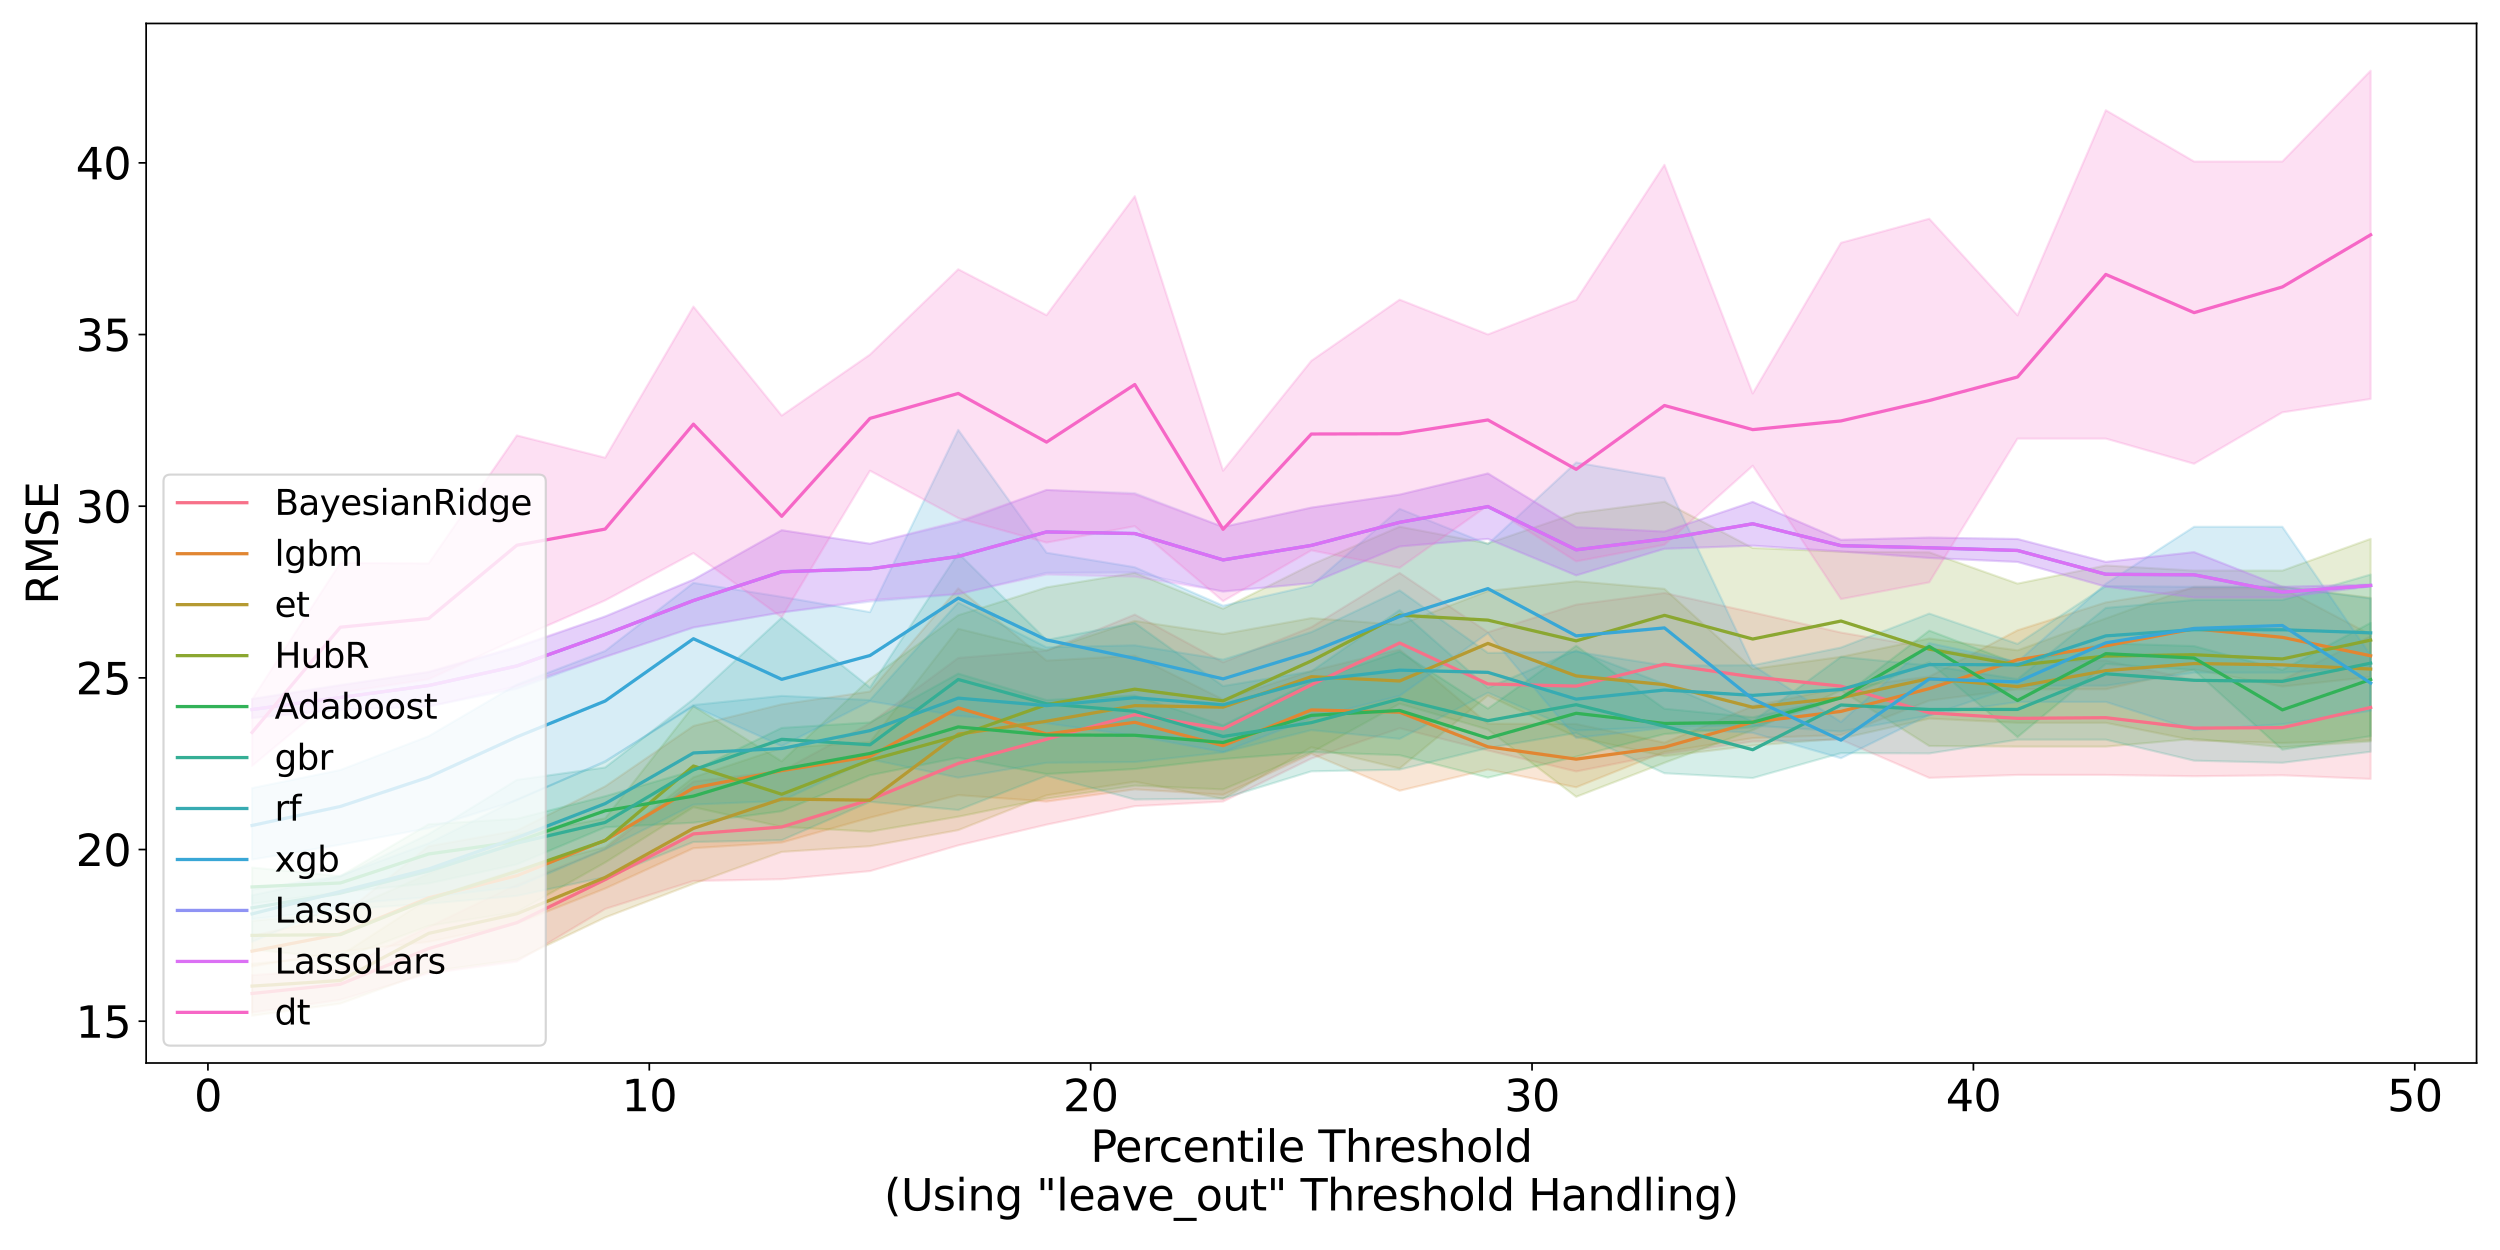 <?xml version="1.0" encoding="utf-8" standalone="no"?>
<!DOCTYPE svg PUBLIC "-//W3C//DTD SVG 1.1//EN"
  "http://www.w3.org/Graphics/SVG/1.1/DTD/svg11.dtd">
<svg xmlns:xlink="http://www.w3.org/1999/xlink" width="1152pt" height="576pt" viewBox="0 0 1152 576" xmlns="http://www.w3.org/2000/svg" version="1.1">
 <defs>
  <style type="text/css">*{stroke-linejoin: round; stroke-linecap: butt}</style>
 </defs>
 <g id="figure_1">
  <g id="patch_1">
   <path d="M 0 576 
L 1152 576 
L 1152 0 
L 0 0 
z
" style="fill: #ffffff"/>
  </g>
  <g id="axes_1">
   <g id="patch_2">
    <path d="M 67.34 489.832 
L 1141.2 489.832 
L 1141.2 10.8 
L 67.34 10.8 
z
" style="fill: #ffffff"/>
   </g>
   <g id="PolyCollection_1">
    <defs>
     <path id="m6f6ba4484e" d="M 116.152 -126.67 
L 116.152 -109.449 
L 156.828 -115.305 
L 197.505 -127.424 
L 238.181 -132.871 
L 278.858 -157.166 
L 319.534 -170.044 
L 360.211 -170.862 
L 400.887 -174.599 
L 441.564 -186.465 
L 482.24 -196.009 
L 522.917 -204.535 
L 563.593 -206.659 
L 604.27 -226.481 
L 644.947 -240.428 
L 685.623 -230.192 
L 726.3 -220.525 
L 766.976 -228.536 
L 807.653 -234.324 
L 848.329 -235.146 
L 889.006 -217.559 
L 929.682 -218.918 
L 970.359 -218.918 
L 1011.035 -218.321 
L 1051.712 -218.747 
L 1092.388 -217.078 
L 1092.388 -282.931 
L 1092.388 -282.931 
L 1051.712 -262.659 
L 1011.035 -262.659 
L 970.359 -271.663 
L 929.682 -271.034 
L 889.006 -277.514 
L 848.329 -284.516 
L 807.653 -293.796 
L 766.976 -302.758 
L 726.3 -297.379 
L 685.623 -284.676 
L 644.947 -311.986 
L 604.27 -287 
L 563.593 -270.808 
L 522.917 -292.811 
L 482.24 -276.178 
L 441.564 -272.798 
L 400.887 -242.763 
L 360.211 -220.679 
L 319.534 -215.881 
L 278.858 -184.829 
L 238.181 -168.416 
L 197.505 -148.838 
L 156.828 -129.232 
L 116.152 -126.67 
z
" style="stroke: #f77189; stroke-opacity: 0.2"/>
    </defs>
    <g clip-path="url(#p54c2b27996)">
     <use xlink:href="#m6f6ba4484e" x="0" y="576" style="fill: #f77189; fill-opacity: 0.2; stroke: #f77189; stroke-opacity: 0.2"/>
    </g>
   </g>
   <g id="PolyCollection_2">
    <defs>
     <path id="m9a1e420c2c" d="M 116.152 -144.771 
L 116.152 -130.685 
L 156.828 -137.499 
L 197.505 -141.999 
L 238.181 -150.467 
L 278.858 -166.578 
L 319.534 -185.145 
L 360.211 -187.759 
L 400.887 -199.228 
L 441.564 -209.621 
L 482.24 -206.656 
L 522.917 -212.278 
L 563.593 -209.777 
L 604.27 -228.633 
L 644.947 -211.631 
L 685.623 -221.426 
L 726.3 -213.219 
L 766.976 -229.483 
L 807.653 -235.89 
L 848.329 -237.306 
L 889.006 -253.185 
L 929.682 -258.396 
L 970.359 -258.396 
L 1011.035 -267.533 
L 1051.712 -259.654 
L 1092.388 -264.059 
L 1092.388 -283.56 
L 1092.388 -283.56 
L 1051.712 -304.97 
L 1011.035 -304.97 
L 970.359 -298.398 
L 929.682 -285.572 
L 889.006 -264.191 
L 848.329 -259.066 
L 807.653 -250.626 
L 766.976 -233.771 
L 726.3 -242.397 
L 685.623 -242.509 
L 644.947 -276.727 
L 604.27 -266.823 
L 563.593 -253.683 
L 522.917 -273.845 
L 482.24 -271.591 
L 441.564 -304.897 
L 400.887 -257.352 
L 360.211 -251.439 
L 319.534 -241.48 
L 278.858 -213.636 
L 238.181 -193.273 
L 197.505 -186.037 
L 156.828 -153.803 
L 116.152 -144.771 
z
" style="stroke: #e18632; stroke-opacity: 0.2"/>
    </defs>
    <g clip-path="url(#p54c2b27996)">
     <use xlink:href="#m9a1e420c2c" x="0" y="576" style="fill: #e18632; fill-opacity: 0.2; stroke: #e18632; stroke-opacity: 0.2"/>
    </g>
   </g>
   <g id="PolyCollection_3">
    <defs>
     <path id="m2424af8952" d="M 116.152 -131.88 
L 116.152 -107.942 
L 156.828 -113.545 
L 197.505 -128.296 
L 238.181 -133.798 
L 278.858 -153.228 
L 319.534 -168.761 
L 360.211 -183.444 
L 400.887 -186.07 
L 441.564 -193.482 
L 482.24 -209.533 
L 522.917 -215.816 
L 563.593 -207.91 
L 604.27 -231.673 
L 644.947 -221.888 
L 685.623 -255.487 
L 726.3 -236.409 
L 766.976 -227.55 
L 807.653 -232.434 
L 848.329 -235.644 
L 889.006 -244.881 
L 929.682 -242.926 
L 970.359 -242.926 
L 1011.035 -234.828 
L 1051.712 -233.632 
L 1092.388 -234.882 
L 1092.388 -300.518 
L 1092.388 -300.518 
L 1051.712 -305.651 
L 1011.035 -305.651 
L 970.359 -291.035 
L 929.682 -276.313 
L 889.006 -281.784 
L 848.329 -273.334 
L 807.653 -267.752 
L 766.976 -304.659 
L 726.3 -308.16 
L 685.623 -303.643 
L 644.947 -288.106 
L 604.27 -291.17 
L 563.593 -283.801 
L 522.917 -289.881 
L 482.24 -276.339 
L 441.564 -286.266 
L 400.887 -234.058 
L 360.211 -231.351 
L 319.534 -217.821 
L 278.858 -185.651 
L 238.181 -175.289 
L 197.505 -161.931 
L 156.828 -135.637 
L 116.152 -131.88 
z
" style="stroke: #b59a32; stroke-opacity: 0.2"/>
    </defs>
    <g clip-path="url(#p54c2b27996)">
     <use xlink:href="#m2424af8952" x="0" y="576" style="fill: #b59a32; fill-opacity: 0.2; stroke: #b59a32; stroke-opacity: 0.2"/>
    </g>
   </g>
   <g id="PolyCollection_4">
    <defs>
     <path id="m51280313a5" d="M 116.152 -151.687 
L 116.152 -138.51 
L 156.828 -134.206 
L 197.505 -149.373 
L 238.181 -155.74 
L 278.858 -178.561 
L 319.534 -204.061 
L 360.211 -195.01 
L 400.887 -192.775 
L 441.564 -199.68 
L 482.24 -208.037 
L 522.917 -214.008 
L 563.593 -212.218 
L 604.27 -229.249 
L 644.947 -251.72 
L 685.623 -239.826 
L 726.3 -208.843 
L 766.976 -224.505 
L 807.653 -239.581 
L 848.329 -257.848 
L 889.006 -232.251 
L 929.682 -231.964 
L 970.359 -231.964 
L 1011.035 -235.563 
L 1051.712 -231.664 
L 1092.388 -234.364 
L 1092.388 -327.689 
L 1092.388 -327.689 
L 1051.712 -313.053 
L 1011.035 -313.053 
L 970.359 -315.416 
L 929.682 -307.066 
L 889.006 -321.489 
L 848.329 -321.808 
L 807.653 -323.486 
L 766.976 -344.778 
L 726.3 -339.552 
L 685.623 -325.578 
L 644.947 -333.293 
L 604.27 -315.802 
L 563.593 -295.524 
L 522.917 -312.043 
L 482.24 -305.334 
L 441.564 -292.511 
L 400.887 -263.115 
L 360.211 -225.173 
L 319.534 -250.615 
L 278.858 -198.904 
L 238.181 -191.383 
L 197.505 -173.371 
L 156.828 -155.497 
L 116.152 -151.687 
z
" style="stroke: #8ba731; stroke-opacity: 0.2"/>
    </defs>
    <g clip-path="url(#p54c2b27996)">
     <use xlink:href="#m51280313a5" x="0" y="576" style="fill: #8ba731; fill-opacity: 0.2; stroke: #8ba731; stroke-opacity: 0.2"/>
    </g>
   </g>
   <g id="PolyCollection_5">
    <defs>
     <path id="m440dd1de49" d="M 116.152 -176.229 
L 116.152 -159.561 
L 156.828 -164.881 
L 197.505 -168.935 
L 238.181 -177.736 
L 278.858 -194.784 
L 319.534 -196.895 
L 360.211 -202.2 
L 400.887 -218.786 
L 441.564 -226.847 
L 482.24 -219.341 
L 522.917 -221.64 
L 563.593 -226.25 
L 604.27 -229.434 
L 644.947 -228.007 
L 685.623 -217.677 
L 726.3 -227.31 
L 766.976 -237.766 
L 807.653 -240.874 
L 848.329 -254.296 
L 889.006 -270.829 
L 929.682 -236.362 
L 970.359 -270.06 
L 1011.035 -267.251 
L 1051.712 -230.544 
L 1092.388 -236.78 
L 1092.388 -288.973 
L 1092.388 -288.973 
L 1051.712 -267.251 
L 1011.035 -278.271 
L 970.359 -279.533 
L 929.682 -270.06 
L 889.006 -285.39 
L 848.329 -254.539 
L 807.653 -245.48 
L 766.976 -249.388 
L 726.3 -278.407 
L 685.623 -249.476 
L 644.947 -275.786 
L 604.27 -261.938 
L 563.593 -241.736 
L 522.917 -255.533 
L 482.24 -253.413 
L 441.564 -265.611 
L 400.887 -243.088 
L 360.211 -240.595 
L 319.534 -220.899 
L 278.858 -209.11 
L 238.181 -198.698 
L 197.505 -196.2 
L 156.828 -172.285 
L 116.152 -176.229 
z
" style="stroke: #32b258; stroke-opacity: 0.2"/>
    </defs>
    <g clip-path="url(#p54c2b27996)">
     <use xlink:href="#m440dd1de49" x="0" y="576" style="fill: #32b258; fill-opacity: 0.2; stroke: #32b258; stroke-opacity: 0.2"/>
    </g>
   </g>
   <g id="PolyCollection_6">
    <defs>
     <path id="m36a90256de" d="M 116.152 -163.476 
L 116.152 -152.526 
L 156.828 -156.842 
L 197.505 -159.599 
L 238.181 -163.196 
L 278.858 -171.763 
L 319.534 -188.018 
L 360.211 -188.834 
L 400.887 -206.553 
L 441.564 -202.756 
L 482.24 -218.546 
L 522.917 -207.587 
L 563.593 -208.053 
L 604.27 -220.571 
L 644.947 -221.363 
L 685.623 -231.341 
L 726.3 -238.262 
L 766.976 -219.686 
L 807.653 -217.483 
L 848.329 -228.972 
L 889.006 -228.823 
L 929.682 -235.177 
L 970.359 -235.177 
L 1011.035 -225.489 
L 1051.712 -224.516 
L 1092.388 -229.598 
L 1092.388 -311.247 
L 1092.388 -311.247 
L 1051.712 -299.533 
L 1011.035 -299.533 
L 970.359 -295.865 
L 929.682 -263.032 
L 889.006 -269.315 
L 848.329 -273.33 
L 807.653 -243.587 
L 766.976 -260.776 
L 726.3 -276.305 
L 685.623 -259.04 
L 644.947 -294.879 
L 604.27 -266.63 
L 563.593 -259.836 
L 522.917 -288.951 
L 482.24 -281.091 
L 441.564 -321.065 
L 400.887 -259.172 
L 360.211 -291.376 
L 319.534 -253.848 
L 278.858 -222.342 
L 238.181 -216.644 
L 197.505 -191.614 
L 156.828 -172.021 
L 116.152 -163.476 
z
" style="stroke: #35ae95; stroke-opacity: 0.2"/>
    </defs>
    <g clip-path="url(#p54c2b27996)">
     <use xlink:href="#m36a90256de" x="0" y="576" style="fill: #35ae95; fill-opacity: 0.2; stroke: #35ae95; stroke-opacity: 0.2"/>
    </g>
   </g>
   <g id="PolyCollection_7">
    <defs>
     <path id="ma54bdcb1db" d="M 116.152 -166.023 
L 116.152 -142 
L 156.828 -159.265 
L 197.505 -162.637 
L 238.181 -167.328 
L 278.858 -184.644 
L 319.534 -205.234 
L 360.211 -206.974 
L 400.887 -226.12 
L 441.564 -217.65 
L 482.24 -224.515 
L 522.917 -224.849 
L 563.593 -229.299 
L 604.27 -239.567 
L 644.947 -235.539 
L 685.623 -256.788 
L 726.3 -239.396 
L 766.976 -241.033 
L 807.653 -241.692 
L 848.329 -238.932 
L 889.006 -246.313 
L 929.682 -260.043 
L 970.359 -260.043 
L 1011.035 -266.065 
L 1051.712 -266.049 
L 1092.388 -268.534 
L 1092.388 -300.228 
L 1092.388 -300.228 
L 1051.712 -305.58 
L 1011.035 -305.58 
L 970.359 -305.932 
L 929.682 -279.274 
L 889.006 -293.263 
L 848.329 -277.607 
L 807.653 -269.443 
L 766.976 -269.281 
L 726.3 -275.687 
L 685.623 -275.136 
L 644.947 -303.945 
L 604.27 -284.716 
L 563.593 -272.057 
L 522.917 -278.634 
L 482.24 -277.714 
L 441.564 -298.336 
L 400.887 -253.422 
L 360.211 -255.348 
L 319.534 -251.124 
L 278.858 -224.879 
L 238.181 -207.675 
L 197.505 -187.414 
L 156.828 -172.457 
L 116.152 -166.023 
z
" style="stroke: #37abb2; stroke-opacity: 0.2"/>
    </defs>
    <g clip-path="url(#p54c2b27996)">
     <use xlink:href="#ma54bdcb1db" x="0" y="576" style="fill: #37abb2; fill-opacity: 0.2; stroke: #37abb2; stroke-opacity: 0.2"/>
    </g>
   </g>
   <g id="PolyCollection_8">
    <defs>
     <path id="m6368043dab" d="M 116.152 -212.86 
L 116.152 -179.906 
L 156.828 -186.774 
L 197.505 -194.408 
L 238.181 -207.197 
L 278.858 -225.247 
L 319.534 -250.534 
L 360.211 -232.207 
L 400.887 -252.868 
L 441.564 -246.128 
L 482.24 -242.727 
L 522.917 -236.973 
L 563.593 -229.468 
L 604.27 -245.038 
L 644.947 -255.378 
L 685.623 -284.261 
L 726.3 -236.002 
L 766.976 -240.556 
L 807.653 -238.315 
L 848.329 -226.609 
L 889.006 -246.604 
L 929.682 -252.577 
L 970.359 -252.577 
L 1011.035 -239.578 
L 1051.712 -242.303 
L 1092.388 -248.474 
L 1092.388 -274.014 
L 1092.388 -274.014 
L 1051.712 -333.255 
L 1011.035 -333.255 
L 970.359 -306.996 
L 929.682 -271.006 
L 889.006 -279.654 
L 848.329 -243.282 
L 807.653 -269.462 
L 766.976 -355.768 
L 726.3 -362.885 
L 685.623 -325.258 
L 644.947 -341.523 
L 604.27 -306.179 
L 563.593 -296.871 
L 522.917 -314.606 
L 482.24 -321.301 
L 441.564 -377.91 
L 400.887 -293.927 
L 360.211 -300.971 
L 319.534 -307.394 
L 278.858 -276.027 
L 238.181 -260.542 
L 197.505 -236.736 
L 156.828 -221.176 
L 116.152 -212.86 
z
" style="stroke: #39a7d6; stroke-opacity: 0.2"/>
    </defs>
    <g clip-path="url(#p54c2b27996)">
     <use xlink:href="#m6368043dab" x="0" y="576" style="fill: #39a7d6; fill-opacity: 0.2; stroke: #39a7d6; stroke-opacity: 0.2"/>
    </g>
   </g>
   <g id="PolyCollection_9">
    <defs>
     <path id="m1ed39075ee" d="M 116.152 -253.982 
L 116.152 -245.147 
L 156.828 -248.963 
L 197.505 -250.46 
L 238.181 -258.571 
L 278.858 -273.423 
L 319.534 -286.766 
L 360.211 -293.807 
L 400.887 -298.753 
L 441.564 -302.151 
L 482.24 -312.059 
L 522.917 -312.22 
L 563.593 -303.335 
L 604.27 -307.285 
L 644.947 -324.176 
L 685.623 -327.681 
L 726.3 -310.872 
L 766.976 -323.127 
L 807.653 -324.557 
L 848.329 -321.889 
L 889.006 -318.884 
L 929.682 -317.057 
L 970.359 -305.723 
L 1011.035 -300.691 
L 1051.712 -300.691 
L 1092.388 -305.829 
L 1092.388 -306.595 
L 1092.388 -306.595 
L 1051.712 -305.6 
L 1011.035 -321.586 
L 970.359 -317.057 
L 929.682 -327.638 
L 889.006 -328.288 
L 848.329 -327.237 
L 807.653 -344.716 
L 766.976 -331.066 
L 726.3 -333.091 
L 685.623 -357.819 
L 644.947 -348.065 
L 604.27 -342.081 
L 563.593 -333.186 
L 522.917 -348.778 
L 482.24 -350.228 
L 441.564 -335.189 
L 400.887 -325.429 
L 360.211 -331.684 
L 319.534 -308.931 
L 278.858 -291.983 
L 238.181 -277.554 
L 197.505 -266.208 
L 156.828 -260.419 
L 116.152 -253.982 
z
" style="stroke: #8f93f4; stroke-opacity: 0.2"/>
    </defs>
    <g clip-path="url(#p54c2b27996)">
     <use xlink:href="#m1ed39075ee" x="0" y="576" style="fill: #8f93f4; fill-opacity: 0.2; stroke: #8f93f4; stroke-opacity: 0.2"/>
    </g>
   </g>
   <g id="PolyCollection_10">
    <defs>
     <path id="m9c8b0ac822" d="M 116.152 -253.801 
L 116.152 -245.182 
L 156.828 -248.964 
L 197.505 -250.379 
L 238.181 -259.795 
L 278.858 -273.224 
L 319.534 -286.985 
L 360.211 -293.809 
L 400.887 -299.476 
L 441.564 -302.357 
L 482.24 -311.248 
L 522.917 -310.29 
L 563.593 -303.543 
L 604.27 -307.264 
L 644.947 -324.193 
L 685.623 -327.679 
L 726.3 -310.857 
L 766.976 -323.126 
L 807.653 -324.57 
L 848.329 -321.895 
L 889.006 -318.908 
L 929.682 -317.076 
L 970.359 -305.639 
L 1011.035 -300.693 
L 1051.712 -300.693 
L 1092.388 -305.834 
L 1092.388 -306.603 
L 1092.388 -306.603 
L 1051.712 -305.605 
L 1011.035 -321.564 
L 970.359 -317.076 
L 929.682 -327.599 
L 889.006 -328.267 
L 848.329 -327.235 
L 807.653 -344.72 
L 766.976 -331.031 
L 726.3 -333.054 
L 685.623 -357.84 
L 644.947 -348.086 
L 604.27 -342.089 
L 563.593 -333.163 
L 522.917 -348.213 
L 482.24 -350.237 
L 441.564 -335.803 
L 400.887 -325.455 
L 360.211 -331.674 
L 319.534 -308.839 
L 278.858 -291.844 
L 238.181 -278.184 
L 197.505 -266.458 
L 156.828 -260.089 
L 116.152 -253.801 
z
" style="stroke: #db70f4; stroke-opacity: 0.2"/>
    </defs>
    <g clip-path="url(#p54c2b27996)">
     <use xlink:href="#m9c8b0ac822" x="0" y="576" style="fill: #db70f4; fill-opacity: 0.2; stroke: #db70f4; stroke-opacity: 0.2"/>
    </g>
   </g>
   <g id="PolyCollection_11">
    <defs>
     <path id="m988d2623f9" d="M 116.152 -253.701 
L 116.152 -223.052 
L 156.828 -256.868 
L 197.505 -263.025 
L 238.181 -281.628 
L 278.858 -299.346 
L 319.534 -321.132 
L 360.211 -291.558 
L 400.887 -359.093 
L 441.564 -337.273 
L 482.24 -325.973 
L 522.917 -333.529 
L 563.593 -298.992 
L 604.27 -322.403 
L 644.947 -314.345 
L 685.623 -343.089 
L 726.3 -317.327 
L 766.976 -324.966 
L 807.653 -361.37 
L 848.329 -299.96 
L 889.006 -307.668 
L 929.682 -373.884 
L 970.359 -373.884 
L 1011.035 -362.289 
L 1051.712 -385.99 
L 1092.388 -392.165 
L 1092.388 -543.426 
L 1092.388 -543.426 
L 1051.712 -501.569 
L 1011.035 -501.569 
L 970.359 -525.203 
L 929.682 -430.688 
L 889.006 -475.208 
L 848.329 -464.12 
L 807.653 -394.686 
L 766.976 -500.044 
L 726.3 -437.723 
L 685.623 -421.884 
L 644.947 -437.928 
L 604.27 -409.74 
L 563.593 -359.108 
L 522.917 -485.583 
L 482.24 -430.765 
L 441.564 -451.927 
L 400.887 -412.6 
L 360.211 -384.49 
L 319.534 -434.731 
L 278.858 -365.075 
L 238.181 -375.344 
L 197.505 -316.371 
L 156.828 -316.649 
L 116.152 -253.701 
z
" style="stroke: #f667c6; stroke-opacity: 0.2"/>
    </defs>
    <g clip-path="url(#p54c2b27996)">
     <use xlink:href="#m988d2623f9" x="0" y="576" style="fill: #f667c6; fill-opacity: 0.2; stroke: #f667c6; stroke-opacity: 0.2"/>
    </g>
   </g>
   <g id="matplotlib.axis_1">
    <g id="xtick_1">
     <g id="line2d_1">
      <defs>
       <path id="m21255e09e9" d="M 0 0 
L 0 3.5 
" style="stroke: #000000; stroke-width: 0.8"/>
      </defs>
      <g>
       <use xlink:href="#m21255e09e9" x="95.814" y="489.832" style="stroke: #000000; stroke-width: 0.8"/>
      </g>
     </g>
     <g id="text_1">
      <!-- 0 -->
      <g transform="translate(89.451 512.029) scale(0.2 -0.2)">
       <defs>
        <path id="DejaVuSans-30" d="M 2034 4250 
Q 1547 4250 1301 3770 
Q 1056 3291 1056 2328 
Q 1056 1369 1301 889 
Q 1547 409 2034 409 
Q 2525 409 2770 889 
Q 3016 1369 3016 2328 
Q 3016 3291 2770 3770 
Q 2525 4250 2034 4250 
z
M 2034 4750 
Q 2819 4750 3233 4129 
Q 3647 3509 3647 2328 
Q 3647 1150 3233 529 
Q 2819 -91 2034 -91 
Q 1250 -91 836 529 
Q 422 1150 422 2328 
Q 422 3509 836 4129 
Q 1250 4750 2034 4750 
z
" transform="scale(0.016)"/>
       </defs>
       <use xlink:href="#DejaVuSans-30"/>
      </g>
     </g>
    </g>
    <g id="xtick_2">
     <g id="line2d_2">
      <g>
       <use xlink:href="#m21255e09e9" x="299.196" y="489.832" style="stroke: #000000; stroke-width: 0.8"/>
      </g>
     </g>
     <g id="text_2">
      <!-- 10 -->
      <g transform="translate(286.471 512.029) scale(0.2 -0.2)">
       <defs>
        <path id="DejaVuSans-31" d="M 794 531 
L 1825 531 
L 1825 4091 
L 703 3866 
L 703 4441 
L 1819 4666 
L 2450 4666 
L 2450 531 
L 3481 531 
L 3481 0 
L 794 0 
L 794 531 
z
" transform="scale(0.016)"/>
       </defs>
       <use xlink:href="#DejaVuSans-31"/>
       <use xlink:href="#DejaVuSans-30" x="63.623"/>
      </g>
     </g>
    </g>
    <g id="xtick_3">
     <g id="line2d_3">
      <g>
       <use xlink:href="#m21255e09e9" x="502.579" y="489.832" style="stroke: #000000; stroke-width: 0.8"/>
      </g>
     </g>
     <g id="text_3">
      <!-- 20 -->
      <g transform="translate(489.854 512.029) scale(0.2 -0.2)">
       <defs>
        <path id="DejaVuSans-32" d="M 1228 531 
L 3431 531 
L 3431 0 
L 469 0 
L 469 531 
Q 828 903 1448 1529 
Q 2069 2156 2228 2338 
Q 2531 2678 2651 2914 
Q 2772 3150 2772 3378 
Q 2772 3750 2511 3984 
Q 2250 4219 1831 4219 
Q 1534 4219 1204 4116 
Q 875 4013 500 3803 
L 500 4441 
Q 881 4594 1212 4672 
Q 1544 4750 1819 4750 
Q 2544 4750 2975 4387 
Q 3406 4025 3406 3419 
Q 3406 3131 3298 2873 
Q 3191 2616 2906 2266 
Q 2828 2175 2409 1742 
Q 1991 1309 1228 531 
z
" transform="scale(0.016)"/>
       </defs>
       <use xlink:href="#DejaVuSans-32"/>
       <use xlink:href="#DejaVuSans-30" x="63.623"/>
      </g>
     </g>
    </g>
    <g id="xtick_4">
     <g id="line2d_4">
      <g>
       <use xlink:href="#m21255e09e9" x="705.961" y="489.832" style="stroke: #000000; stroke-width: 0.8"/>
      </g>
     </g>
     <g id="text_4">
      <!-- 30 -->
      <g transform="translate(693.236 512.029) scale(0.2 -0.2)">
       <defs>
        <path id="DejaVuSans-33" d="M 2597 2516 
Q 3050 2419 3304 2112 
Q 3559 1806 3559 1356 
Q 3559 666 3084 287 
Q 2609 -91 1734 -91 
Q 1441 -91 1130 -33 
Q 819 25 488 141 
L 488 750 
Q 750 597 1062 519 
Q 1375 441 1716 441 
Q 2309 441 2620 675 
Q 2931 909 2931 1356 
Q 2931 1769 2642 2001 
Q 2353 2234 1838 2234 
L 1294 2234 
L 1294 2753 
L 1863 2753 
Q 2328 2753 2575 2939 
Q 2822 3125 2822 3475 
Q 2822 3834 2567 4026 
Q 2313 4219 1838 4219 
Q 1578 4219 1281 4162 
Q 984 4106 628 3988 
L 628 4550 
Q 988 4650 1302 4700 
Q 1616 4750 1894 4750 
Q 2613 4750 3031 4423 
Q 3450 4097 3450 3541 
Q 3450 3153 3228 2886 
Q 3006 2619 2597 2516 
z
" transform="scale(0.016)"/>
       </defs>
       <use xlink:href="#DejaVuSans-33"/>
       <use xlink:href="#DejaVuSans-30" x="63.623"/>
      </g>
     </g>
    </g>
    <g id="xtick_5">
     <g id="line2d_5">
      <g>
       <use xlink:href="#m21255e09e9" x="909.344" y="489.832" style="stroke: #000000; stroke-width: 0.8"/>
      </g>
     </g>
     <g id="text_5">
      <!-- 40 -->
      <g transform="translate(896.619 512.029) scale(0.2 -0.2)">
       <defs>
        <path id="DejaVuSans-34" d="M 2419 4116 
L 825 1625 
L 2419 1625 
L 2419 4116 
z
M 2253 4666 
L 3047 4666 
L 3047 1625 
L 3713 1625 
L 3713 1100 
L 3047 1100 
L 3047 0 
L 2419 0 
L 2419 1100 
L 313 1100 
L 313 1709 
L 2253 4666 
z
" transform="scale(0.016)"/>
       </defs>
       <use xlink:href="#DejaVuSans-34"/>
       <use xlink:href="#DejaVuSans-30" x="63.623"/>
      </g>
     </g>
    </g>
    <g id="xtick_6">
     <g id="line2d_6">
      <g>
       <use xlink:href="#m21255e09e9" x="1112.726" y="489.832" style="stroke: #000000; stroke-width: 0.8"/>
      </g>
     </g>
     <g id="text_6">
      <!-- 50 -->
      <g transform="translate(1100.001 512.029) scale(0.2 -0.2)">
       <defs>
        <path id="DejaVuSans-35" d="M 691 4666 
L 3169 4666 
L 3169 4134 
L 1269 4134 
L 1269 2991 
Q 1406 3038 1543 3061 
Q 1681 3084 1819 3084 
Q 2600 3084 3056 2656 
Q 3513 2228 3513 1497 
Q 3513 744 3044 326 
Q 2575 -91 1722 -91 
Q 1428 -91 1123 -41 
Q 819 9 494 109 
L 494 744 
Q 775 591 1075 516 
Q 1375 441 1709 441 
Q 2250 441 2565 725 
Q 2881 1009 2881 1497 
Q 2881 1984 2565 2268 
Q 2250 2553 1709 2553 
Q 1456 2553 1204 2497 
Q 953 2441 691 2322 
L 691 4666 
z
" transform="scale(0.016)"/>
       </defs>
       <use xlink:href="#DejaVuSans-35"/>
       <use xlink:href="#DejaVuSans-30" x="63.623"/>
      </g>
     </g>
    </g>
    <g id="text_7">
     <!-- Percentile Threshold -->
     <g transform="translate(502.49 535.385) scale(0.2 -0.2)">
      <defs>
       <path id="DejaVuSans-50" d="M 1259 4147 
L 1259 2394 
L 2053 2394 
Q 2494 2394 2734 2622 
Q 2975 2850 2975 3272 
Q 2975 3691 2734 3919 
Q 2494 4147 2053 4147 
L 1259 4147 
z
M 628 4666 
L 2053 4666 
Q 2838 4666 3239 4311 
Q 3641 3956 3641 3272 
Q 3641 2581 3239 2228 
Q 2838 1875 2053 1875 
L 1259 1875 
L 1259 0 
L 628 0 
L 628 4666 
z
" transform="scale(0.016)"/>
       <path id="DejaVuSans-65" d="M 3597 1894 
L 3597 1613 
L 953 1613 
Q 991 1019 1311 708 
Q 1631 397 2203 397 
Q 2534 397 2845 478 
Q 3156 559 3463 722 
L 3463 178 
Q 3153 47 2828 -22 
Q 2503 -91 2169 -91 
Q 1331 -91 842 396 
Q 353 884 353 1716 
Q 353 2575 817 3079 
Q 1281 3584 2069 3584 
Q 2775 3584 3186 3129 
Q 3597 2675 3597 1894 
z
M 3022 2063 
Q 3016 2534 2758 2815 
Q 2500 3097 2075 3097 
Q 1594 3097 1305 2825 
Q 1016 2553 972 2059 
L 3022 2063 
z
" transform="scale(0.016)"/>
       <path id="DejaVuSans-72" d="M 2631 2963 
Q 2534 3019 2420 3045 
Q 2306 3072 2169 3072 
Q 1681 3072 1420 2755 
Q 1159 2438 1159 1844 
L 1159 0 
L 581 0 
L 581 3500 
L 1159 3500 
L 1159 2956 
Q 1341 3275 1631 3429 
Q 1922 3584 2338 3584 
Q 2397 3584 2469 3576 
Q 2541 3569 2628 3553 
L 2631 2963 
z
" transform="scale(0.016)"/>
       <path id="DejaVuSans-63" d="M 3122 3366 
L 3122 2828 
Q 2878 2963 2633 3030 
Q 2388 3097 2138 3097 
Q 1578 3097 1268 2742 
Q 959 2388 959 1747 
Q 959 1106 1268 751 
Q 1578 397 2138 397 
Q 2388 397 2633 464 
Q 2878 531 3122 666 
L 3122 134 
Q 2881 22 2623 -34 
Q 2366 -91 2075 -91 
Q 1284 -91 818 406 
Q 353 903 353 1747 
Q 353 2603 823 3093 
Q 1294 3584 2113 3584 
Q 2378 3584 2631 3529 
Q 2884 3475 3122 3366 
z
" transform="scale(0.016)"/>
       <path id="DejaVuSans-6e" d="M 3513 2113 
L 3513 0 
L 2938 0 
L 2938 2094 
Q 2938 2591 2744 2837 
Q 2550 3084 2163 3084 
Q 1697 3084 1428 2787 
Q 1159 2491 1159 1978 
L 1159 0 
L 581 0 
L 581 3500 
L 1159 3500 
L 1159 2956 
Q 1366 3272 1645 3428 
Q 1925 3584 2291 3584 
Q 2894 3584 3203 3211 
Q 3513 2838 3513 2113 
z
" transform="scale(0.016)"/>
       <path id="DejaVuSans-74" d="M 1172 4494 
L 1172 3500 
L 2356 3500 
L 2356 3053 
L 1172 3053 
L 1172 1153 
Q 1172 725 1289 603 
Q 1406 481 1766 481 
L 2356 481 
L 2356 0 
L 1766 0 
Q 1100 0 847 248 
Q 594 497 594 1153 
L 594 3053 
L 172 3053 
L 172 3500 
L 594 3500 
L 594 4494 
L 1172 4494 
z
" transform="scale(0.016)"/>
       <path id="DejaVuSans-69" d="M 603 3500 
L 1178 3500 
L 1178 0 
L 603 0 
L 603 3500 
z
M 603 4863 
L 1178 4863 
L 1178 4134 
L 603 4134 
L 603 4863 
z
" transform="scale(0.016)"/>
       <path id="DejaVuSans-6c" d="M 603 4863 
L 1178 4863 
L 1178 0 
L 603 0 
L 603 4863 
z
" transform="scale(0.016)"/>
       <path id="DejaVuSans-20" transform="scale(0.016)"/>
       <path id="DejaVuSans-54" d="M -19 4666 
L 3928 4666 
L 3928 4134 
L 2272 4134 
L 2272 0 
L 1638 0 
L 1638 4134 
L -19 4134 
L -19 4666 
z
" transform="scale(0.016)"/>
       <path id="DejaVuSans-68" d="M 3513 2113 
L 3513 0 
L 2938 0 
L 2938 2094 
Q 2938 2591 2744 2837 
Q 2550 3084 2163 3084 
Q 1697 3084 1428 2787 
Q 1159 2491 1159 1978 
L 1159 0 
L 581 0 
L 581 4863 
L 1159 4863 
L 1159 2956 
Q 1366 3272 1645 3428 
Q 1925 3584 2291 3584 
Q 2894 3584 3203 3211 
Q 3513 2838 3513 2113 
z
" transform="scale(0.016)"/>
       <path id="DejaVuSans-73" d="M 2834 3397 
L 2834 2853 
Q 2591 2978 2328 3040 
Q 2066 3103 1784 3103 
Q 1356 3103 1142 2972 
Q 928 2841 928 2578 
Q 928 2378 1081 2264 
Q 1234 2150 1697 2047 
L 1894 2003 
Q 2506 1872 2764 1633 
Q 3022 1394 3022 966 
Q 3022 478 2636 193 
Q 2250 -91 1575 -91 
Q 1294 -91 989 -36 
Q 684 19 347 128 
L 347 722 
Q 666 556 975 473 
Q 1284 391 1588 391 
Q 1994 391 2212 530 
Q 2431 669 2431 922 
Q 2431 1156 2273 1281 
Q 2116 1406 1581 1522 
L 1381 1569 
Q 847 1681 609 1914 
Q 372 2147 372 2553 
Q 372 3047 722 3315 
Q 1072 3584 1716 3584 
Q 2034 3584 2315 3537 
Q 2597 3491 2834 3397 
z
" transform="scale(0.016)"/>
       <path id="DejaVuSans-6f" d="M 1959 3097 
Q 1497 3097 1228 2736 
Q 959 2375 959 1747 
Q 959 1119 1226 758 
Q 1494 397 1959 397 
Q 2419 397 2687 759 
Q 2956 1122 2956 1747 
Q 2956 2369 2687 2733 
Q 2419 3097 1959 3097 
z
M 1959 3584 
Q 2709 3584 3137 3096 
Q 3566 2609 3566 1747 
Q 3566 888 3137 398 
Q 2709 -91 1959 -91 
Q 1206 -91 779 398 
Q 353 888 353 1747 
Q 353 2609 779 3096 
Q 1206 3584 1959 3584 
z
" transform="scale(0.016)"/>
       <path id="DejaVuSans-64" d="M 2906 2969 
L 2906 4863 
L 3481 4863 
L 3481 0 
L 2906 0 
L 2906 525 
Q 2725 213 2448 61 
Q 2172 -91 1784 -91 
Q 1150 -91 751 415 
Q 353 922 353 1747 
Q 353 2572 751 3078 
Q 1150 3584 1784 3584 
Q 2172 3584 2448 3432 
Q 2725 3281 2906 2969 
z
M 947 1747 
Q 947 1113 1208 752 
Q 1469 391 1925 391 
Q 2381 391 2643 752 
Q 2906 1113 2906 1747 
Q 2906 2381 2643 2742 
Q 2381 3103 1925 3103 
Q 1469 3103 1208 2742 
Q 947 2381 947 1747 
z
" transform="scale(0.016)"/>
      </defs>
      <use xlink:href="#DejaVuSans-50"/>
      <use xlink:href="#DejaVuSans-65" x="56.678"/>
      <use xlink:href="#DejaVuSans-72" x="118.201"/>
      <use xlink:href="#DejaVuSans-63" x="157.064"/>
      <use xlink:href="#DejaVuSans-65" x="212.045"/>
      <use xlink:href="#DejaVuSans-6e" x="273.568"/>
      <use xlink:href="#DejaVuSans-74" x="336.947"/>
      <use xlink:href="#DejaVuSans-69" x="376.156"/>
      <use xlink:href="#DejaVuSans-6c" x="403.939"/>
      <use xlink:href="#DejaVuSans-65" x="431.723"/>
      <use xlink:href="#DejaVuSans-20" x="493.246"/>
      <use xlink:href="#DejaVuSans-54" x="525.033"/>
      <use xlink:href="#DejaVuSans-68" x="586.117"/>
      <use xlink:href="#DejaVuSans-72" x="649.496"/>
      <use xlink:href="#DejaVuSans-65" x="688.359"/>
      <use xlink:href="#DejaVuSans-73" x="749.883"/>
      <use xlink:href="#DejaVuSans-68" x="801.982"/>
      <use xlink:href="#DejaVuSans-6f" x="865.361"/>
      <use xlink:href="#DejaVuSans-6c" x="926.543"/>
      <use xlink:href="#DejaVuSans-64" x="954.326"/>
     </g>
     <!-- (Using "leave_out" Threshold Handling) -->
     <g transform="translate(407.379 557.781) scale(0.2 -0.2)">
      <defs>
       <path id="DejaVuSans-28" d="M 1984 4856 
Q 1566 4138 1362 3434 
Q 1159 2731 1159 2009 
Q 1159 1288 1364 580 
Q 1569 -128 1984 -844 
L 1484 -844 
Q 1016 -109 783 600 
Q 550 1309 550 2009 
Q 550 2706 781 3412 
Q 1013 4119 1484 4856 
L 1984 4856 
z
" transform="scale(0.016)"/>
       <path id="DejaVuSans-55" d="M 556 4666 
L 1191 4666 
L 1191 1831 
Q 1191 1081 1462 751 
Q 1734 422 2344 422 
Q 2950 422 3222 751 
Q 3494 1081 3494 1831 
L 3494 4666 
L 4128 4666 
L 4128 1753 
Q 4128 841 3676 375 
Q 3225 -91 2344 -91 
Q 1459 -91 1007 375 
Q 556 841 556 1753 
L 556 4666 
z
" transform="scale(0.016)"/>
       <path id="DejaVuSans-67" d="M 2906 1791 
Q 2906 2416 2648 2759 
Q 2391 3103 1925 3103 
Q 1463 3103 1205 2759 
Q 947 2416 947 1791 
Q 947 1169 1205 825 
Q 1463 481 1925 481 
Q 2391 481 2648 825 
Q 2906 1169 2906 1791 
z
M 3481 434 
Q 3481 -459 3084 -895 
Q 2688 -1331 1869 -1331 
Q 1566 -1331 1297 -1286 
Q 1028 -1241 775 -1147 
L 775 -588 
Q 1028 -725 1275 -790 
Q 1522 -856 1778 -856 
Q 2344 -856 2625 -561 
Q 2906 -266 2906 331 
L 2906 616 
Q 2728 306 2450 153 
Q 2172 0 1784 0 
Q 1141 0 747 490 
Q 353 981 353 1791 
Q 353 2603 747 3093 
Q 1141 3584 1784 3584 
Q 2172 3584 2450 3431 
Q 2728 3278 2906 2969 
L 2906 3500 
L 3481 3500 
L 3481 434 
z
" transform="scale(0.016)"/>
       <path id="DejaVuSans-22" d="M 1147 4666 
L 1147 2931 
L 616 2931 
L 616 4666 
L 1147 4666 
z
M 2328 4666 
L 2328 2931 
L 1797 2931 
L 1797 4666 
L 2328 4666 
z
" transform="scale(0.016)"/>
       <path id="DejaVuSans-61" d="M 2194 1759 
Q 1497 1759 1228 1600 
Q 959 1441 959 1056 
Q 959 750 1161 570 
Q 1363 391 1709 391 
Q 2188 391 2477 730 
Q 2766 1069 2766 1631 
L 2766 1759 
L 2194 1759 
z
M 3341 1997 
L 3341 0 
L 2766 0 
L 2766 531 
Q 2569 213 2275 61 
Q 1981 -91 1556 -91 
Q 1019 -91 701 211 
Q 384 513 384 1019 
Q 384 1609 779 1909 
Q 1175 2209 1959 2209 
L 2766 2209 
L 2766 2266 
Q 2766 2663 2505 2880 
Q 2244 3097 1772 3097 
Q 1472 3097 1187 3025 
Q 903 2953 641 2809 
L 641 3341 
Q 956 3463 1253 3523 
Q 1550 3584 1831 3584 
Q 2591 3584 2966 3190 
Q 3341 2797 3341 1997 
z
" transform="scale(0.016)"/>
       <path id="DejaVuSans-76" d="M 191 3500 
L 800 3500 
L 1894 563 
L 2988 3500 
L 3597 3500 
L 2284 0 
L 1503 0 
L 191 3500 
z
" transform="scale(0.016)"/>
       <path id="DejaVuSans-5f" d="M 3263 -1063 
L 3263 -1509 
L -63 -1509 
L -63 -1063 
L 3263 -1063 
z
" transform="scale(0.016)"/>
       <path id="DejaVuSans-75" d="M 544 1381 
L 544 3500 
L 1119 3500 
L 1119 1403 
Q 1119 906 1312 657 
Q 1506 409 1894 409 
Q 2359 409 2629 706 
Q 2900 1003 2900 1516 
L 2900 3500 
L 3475 3500 
L 3475 0 
L 2900 0 
L 2900 538 
Q 2691 219 2414 64 
Q 2138 -91 1772 -91 
Q 1169 -91 856 284 
Q 544 659 544 1381 
z
M 1991 3584 
L 1991 3584 
z
" transform="scale(0.016)"/>
       <path id="DejaVuSans-48" d="M 628 4666 
L 1259 4666 
L 1259 2753 
L 3553 2753 
L 3553 4666 
L 4184 4666 
L 4184 0 
L 3553 0 
L 3553 2222 
L 1259 2222 
L 1259 0 
L 628 0 
L 628 4666 
z
" transform="scale(0.016)"/>
       <path id="DejaVuSans-29" d="M 513 4856 
L 1013 4856 
Q 1481 4119 1714 3412 
Q 1947 2706 1947 2009 
Q 1947 1309 1714 600 
Q 1481 -109 1013 -844 
L 513 -844 
Q 928 -128 1133 580 
Q 1338 1288 1338 2009 
Q 1338 2731 1133 3434 
Q 928 4138 513 4856 
z
" transform="scale(0.016)"/>
      </defs>
      <use xlink:href="#DejaVuSans-28"/>
      <use xlink:href="#DejaVuSans-55" x="39.014"/>
      <use xlink:href="#DejaVuSans-73" x="112.207"/>
      <use xlink:href="#DejaVuSans-69" x="164.307"/>
      <use xlink:href="#DejaVuSans-6e" x="192.09"/>
      <use xlink:href="#DejaVuSans-67" x="255.469"/>
      <use xlink:href="#DejaVuSans-20" x="318.945"/>
      <use xlink:href="#DejaVuSans-22" x="350.732"/>
      <use xlink:href="#DejaVuSans-6c" x="396.729"/>
      <use xlink:href="#DejaVuSans-65" x="424.512"/>
      <use xlink:href="#DejaVuSans-61" x="486.035"/>
      <use xlink:href="#DejaVuSans-76" x="547.314"/>
      <use xlink:href="#DejaVuSans-65" x="606.494"/>
      <use xlink:href="#DejaVuSans-5f" x="668.018"/>
      <use xlink:href="#DejaVuSans-6f" x="718.018"/>
      <use xlink:href="#DejaVuSans-75" x="779.199"/>
      <use xlink:href="#DejaVuSans-74" x="842.578"/>
      <use xlink:href="#DejaVuSans-22" x="881.787"/>
      <use xlink:href="#DejaVuSans-20" x="927.783"/>
      <use xlink:href="#DejaVuSans-54" x="959.57"/>
      <use xlink:href="#DejaVuSans-68" x="1020.654"/>
      <use xlink:href="#DejaVuSans-72" x="1084.033"/>
      <use xlink:href="#DejaVuSans-65" x="1122.896"/>
      <use xlink:href="#DejaVuSans-73" x="1184.42"/>
      <use xlink:href="#DejaVuSans-68" x="1236.52"/>
      <use xlink:href="#DejaVuSans-6f" x="1299.898"/>
      <use xlink:href="#DejaVuSans-6c" x="1361.08"/>
      <use xlink:href="#DejaVuSans-64" x="1388.863"/>
      <use xlink:href="#DejaVuSans-20" x="1452.34"/>
      <use xlink:href="#DejaVuSans-48" x="1484.127"/>
      <use xlink:href="#DejaVuSans-61" x="1559.322"/>
      <use xlink:href="#DejaVuSans-6e" x="1620.602"/>
      <use xlink:href="#DejaVuSans-64" x="1683.98"/>
      <use xlink:href="#DejaVuSans-6c" x="1747.457"/>
      <use xlink:href="#DejaVuSans-69" x="1775.24"/>
      <use xlink:href="#DejaVuSans-6e" x="1803.023"/>
      <use xlink:href="#DejaVuSans-67" x="1866.402"/>
      <use xlink:href="#DejaVuSans-29" x="1929.879"/>
     </g>
    </g>
   </g>
   <g id="matplotlib.axis_2">
    <g id="ytick_1">
     <g id="line2d_7">
      <defs>
       <path id="m8bb0c9b65c" d="M 0 0 
L -3.5 0 
" style="stroke: #000000; stroke-width: 0.8"/>
      </defs>
      <g>
       <use xlink:href="#m8bb0c9b65c" x="67.34" y="470.577" style="stroke: #000000; stroke-width: 0.8"/>
      </g>
     </g>
     <g id="text_8">
      <!-- 15 -->
      <g transform="translate(34.89 478.176) scale(0.2 -0.2)">
       <use xlink:href="#DejaVuSans-31"/>
       <use xlink:href="#DejaVuSans-35" x="63.623"/>
      </g>
     </g>
    </g>
    <g id="ytick_2">
     <g id="line2d_8">
      <g>
       <use xlink:href="#m8bb0c9b65c" x="67.34" y="391.47" style="stroke: #000000; stroke-width: 0.8"/>
      </g>
     </g>
     <g id="text_9">
      <!-- 20 -->
      <g transform="translate(34.89 399.068) scale(0.2 -0.2)">
       <use xlink:href="#DejaVuSans-32"/>
       <use xlink:href="#DejaVuSans-30" x="63.623"/>
      </g>
     </g>
    </g>
    <g id="ytick_3">
     <g id="line2d_9">
      <g>
       <use xlink:href="#m8bb0c9b65c" x="67.34" y="312.362" style="stroke: #000000; stroke-width: 0.8"/>
      </g>
     </g>
     <g id="text_10">
      <!-- 25 -->
      <g transform="translate(34.89 319.961) scale(0.2 -0.2)">
       <use xlink:href="#DejaVuSans-32"/>
       <use xlink:href="#DejaVuSans-35" x="63.623"/>
      </g>
     </g>
    </g>
    <g id="ytick_4">
     <g id="line2d_10">
      <g>
       <use xlink:href="#m8bb0c9b65c" x="67.34" y="233.255" style="stroke: #000000; stroke-width: 0.8"/>
      </g>
     </g>
     <g id="text_11">
      <!-- 30 -->
      <g transform="translate(34.89 240.853) scale(0.2 -0.2)">
       <use xlink:href="#DejaVuSans-33"/>
       <use xlink:href="#DejaVuSans-30" x="63.623"/>
      </g>
     </g>
    </g>
    <g id="ytick_5">
     <g id="line2d_11">
      <g>
       <use xlink:href="#m8bb0c9b65c" x="67.34" y="154.147" style="stroke: #000000; stroke-width: 0.8"/>
      </g>
     </g>
     <g id="text_12">
      <!-- 35 -->
      <g transform="translate(34.89 161.746) scale(0.2 -0.2)">
       <use xlink:href="#DejaVuSans-33"/>
       <use xlink:href="#DejaVuSans-35" x="63.623"/>
      </g>
     </g>
    </g>
    <g id="ytick_6">
     <g id="line2d_12">
      <g>
       <use xlink:href="#m8bb0c9b65c" x="67.34" y="75.04" style="stroke: #000000; stroke-width: 0.8"/>
      </g>
     </g>
     <g id="text_13">
      <!-- 40 -->
      <g transform="translate(34.89 82.638) scale(0.2 -0.2)">
       <use xlink:href="#DejaVuSans-34"/>
       <use xlink:href="#DejaVuSans-30" x="63.623"/>
      </g>
     </g>
    </g>
    <g id="text_14">
     <!-- RMSE -->
     <g transform="translate(26.731 278.56) rotate(-90) scale(0.2 -0.2)">
      <defs>
       <path id="DejaVuSans-52" d="M 2841 2188 
Q 3044 2119 3236 1894 
Q 3428 1669 3622 1275 
L 4263 0 
L 3584 0 
L 2988 1197 
Q 2756 1666 2539 1819 
Q 2322 1972 1947 1972 
L 1259 1972 
L 1259 0 
L 628 0 
L 628 4666 
L 2053 4666 
Q 2853 4666 3247 4331 
Q 3641 3997 3641 3322 
Q 3641 2881 3436 2590 
Q 3231 2300 2841 2188 
z
M 1259 4147 
L 1259 2491 
L 2053 2491 
Q 2509 2491 2742 2702 
Q 2975 2913 2975 3322 
Q 2975 3731 2742 3939 
Q 2509 4147 2053 4147 
L 1259 4147 
z
" transform="scale(0.016)"/>
       <path id="DejaVuSans-4d" d="M 628 4666 
L 1569 4666 
L 2759 1491 
L 3956 4666 
L 4897 4666 
L 4897 0 
L 4281 0 
L 4281 4097 
L 3078 897 
L 2444 897 
L 1241 4097 
L 1241 0 
L 628 0 
L 628 4666 
z
" transform="scale(0.016)"/>
       <path id="DejaVuSans-53" d="M 3425 4513 
L 3425 3897 
Q 3066 4069 2747 4153 
Q 2428 4238 2131 4238 
Q 1616 4238 1336 4038 
Q 1056 3838 1056 3469 
Q 1056 3159 1242 3001 
Q 1428 2844 1947 2747 
L 2328 2669 
Q 3034 2534 3370 2195 
Q 3706 1856 3706 1288 
Q 3706 609 3251 259 
Q 2797 -91 1919 -91 
Q 1588 -91 1214 -16 
Q 841 59 441 206 
L 441 856 
Q 825 641 1194 531 
Q 1563 422 1919 422 
Q 2459 422 2753 634 
Q 3047 847 3047 1241 
Q 3047 1584 2836 1778 
Q 2625 1972 2144 2069 
L 1759 2144 
Q 1053 2284 737 2584 
Q 422 2884 422 3419 
Q 422 4038 858 4394 
Q 1294 4750 2059 4750 
Q 2388 4750 2728 4690 
Q 3069 4631 3425 4513 
z
" transform="scale(0.016)"/>
       <path id="DejaVuSans-45" d="M 628 4666 
L 3578 4666 
L 3578 4134 
L 1259 4134 
L 1259 2753 
L 3481 2753 
L 3481 2222 
L 1259 2222 
L 1259 531 
L 3634 531 
L 3634 0 
L 628 0 
L 628 4666 
z
" transform="scale(0.016)"/>
      </defs>
      <use xlink:href="#DejaVuSans-52"/>
      <use xlink:href="#DejaVuSans-4d" x="69.482"/>
      <use xlink:href="#DejaVuSans-53" x="155.762"/>
      <use xlink:href="#DejaVuSans-45" x="219.238"/>
     </g>
    </g>
   </g>
   <g id="line2d_13">
    <path d="M 116.152 457.787 
L 156.828 453.543 
L 197.505 437.116 
L 238.181 425.137 
L 278.858 405.315 
L 319.534 384.26 
L 360.211 381.072 
L 400.887 368.495 
L 441.564 351.794 
L 482.24 340.636 
L 522.917 329.336 
L 563.593 335.853 
L 604.27 315.562 
L 644.947 296.287 
L 685.623 315.177 
L 726.3 316.158 
L 766.976 306.041 
L 807.653 311.94 
L 848.329 316.169 
L 889.006 328.464 
L 929.682 331.024 
L 970.359 330.709 
L 1011.035 335.51 
L 1051.712 335.297 
L 1092.388 325.995 
" clip-path="url(#p54c2b27996)" style="fill: none; stroke: #f77189; stroke-width: 1.5; stroke-linecap: square"/>
   </g>
   <g id="line2d_14">
    <path d="M 116.152 438.288 
L 156.828 430.402 
L 197.505 413.714 
L 238.181 403.508 
L 278.858 387.206 
L 319.534 363.078 
L 360.211 355.095 
L 400.887 348.608 
L 441.564 326.175 
L 482.24 338.227 
L 522.917 332.843 
L 563.593 343.611 
L 604.27 327.136 
L 644.947 328.191 
L 685.623 344.138 
L 726.3 349.81 
L 766.976 344.306 
L 807.653 332.742 
L 848.329 327.814 
L 889.006 317.312 
L 929.682 304.016 
L 970.359 297.603 
L 1011.035 289.748 
L 1051.712 293.688 
L 1092.388 302.191 
" clip-path="url(#p54c2b27996)" style="fill: none; stroke: #e18632; stroke-width: 1.5; stroke-linecap: square"/>
   </g>
   <g id="line2d_15">
    <path d="M 116.152 454.392 
L 156.828 451.834 
L 197.505 430.106 
L 238.181 421.065 
L 278.858 404.31 
L 319.534 381.717 
L 360.211 368.175 
L 400.887 368.74 
L 441.564 338.3 
L 482.24 332.332 
L 522.917 325.158 
L 563.593 325.858 
L 604.27 311.809 
L 644.947 313.802 
L 685.623 296.487 
L 726.3 311.462 
L 766.976 315.501 
L 807.653 325.907 
L 848.329 321.511 
L 889.006 312.667 
L 929.682 316.381 
L 970.359 309.02 
L 1011.035 305.761 
L 1051.712 306.359 
L 1092.388 308.3 
" clip-path="url(#p54c2b27996)" style="fill: none; stroke: #b59a32; stroke-width: 1.5; stroke-linecap: square"/>
   </g>
   <g id="line2d_16">
    <path d="M 116.152 431.027 
L 156.828 430.687 
L 197.505 414.357 
L 238.181 401.486 
L 278.858 387.319 
L 319.534 352.979 
L 360.211 365.992 
L 400.887 350.295 
L 441.564 339.082 
L 482.24 324.665 
L 522.917 317.568 
L 563.593 322.954 
L 604.27 304.545 
L 644.947 283.494 
L 685.623 285.748 
L 726.3 295.308 
L 766.976 283.55 
L 807.653 294.466 
L 848.329 286.172 
L 889.006 299.13 
L 929.682 306.485 
L 970.359 302.31 
L 1011.035 301.692 
L 1051.712 303.642 
L 1092.388 294.974 
" clip-path="url(#p54c2b27996)" style="fill: none; stroke: #8ba731; stroke-width: 1.5; stroke-linecap: square"/>
   </g>
   <g id="line2d_17">
    <path d="M 116.152 408.699 
L 156.828 406.871 
L 197.505 393.511 
L 238.181 387.784 
L 278.858 373.585 
L 319.534 366.848 
L 360.211 354.49 
L 400.887 347.187 
L 441.564 334.969 
L 482.24 338.683 
L 522.917 338.81 
L 563.593 342.135 
L 604.27 329.632 
L 644.947 327.39 
L 685.623 340.138 
L 726.3 328.679 
L 766.976 333.366 
L 807.653 332.823 
L 848.329 321.582 
L 889.006 297.89 
L 929.682 322.789 
L 970.359 301.203 
L 1011.035 303.239 
L 1051.712 327.103 
L 1092.388 313.123 
" clip-path="url(#p54c2b27996)" style="fill: none; stroke: #32b258; stroke-width: 1.5; stroke-linecap: square"/>
   </g>
   <g id="line2d_18">
    <path d="M 116.152 418.319 
L 156.828 411.553 
L 197.505 401.352 
L 238.181 388.499 
L 278.858 378.965 
L 319.534 354.743 
L 360.211 340.683 
L 400.887 343.199 
L 441.564 313.112 
L 482.24 324.322 
L 522.917 327.751 
L 563.593 339.38 
L 604.27 332.982 
L 644.947 322.082 
L 685.623 332.107 
L 726.3 324.727 
L 766.976 334.655 
L 807.653 345.465 
L 848.329 324.849 
L 889.006 326.931 
L 929.682 326.895 
L 970.359 310.479 
L 1011.035 313.489 
L 1051.712 313.976 
L 1092.388 305.577 
" clip-path="url(#p54c2b27996)" style="fill: none; stroke: #35ae95; stroke-width: 1.5; stroke-linecap: square"/>
   </g>
   <g id="line2d_19">
    <path d="M 116.152 421.115 
L 156.828 410.798 
L 197.505 400.426 
L 238.181 386.02 
L 278.858 370.309 
L 319.534 346.958 
L 360.211 344.913 
L 400.887 336.675 
L 441.564 321.695 
L 482.24 325.151 
L 522.917 321.51 
L 563.593 324.783 
L 604.27 313.488 
L 644.947 308.805 
L 685.623 309.829 
L 726.3 322.161 
L 766.976 317.956 
L 807.653 320.432 
L 848.329 317.731 
L 889.006 306.212 
L 929.682 306.341 
L 970.359 293.012 
L 1011.035 290.177 
L 1051.712 290.185 
L 1092.388 291.619 
" clip-path="url(#p54c2b27996)" style="fill: none; stroke: #37abb2; stroke-width: 1.5; stroke-linecap: square"/>
   </g>
   <g id="line2d_20">
    <path d="M 116.152 380.373 
L 156.828 371.618 
L 197.505 358.101 
L 238.181 339.554 
L 278.858 323.026 
L 319.534 294.323 
L 360.211 313.043 
L 400.887 302.064 
L 441.564 275.619 
L 482.24 294.876 
L 522.917 303.411 
L 563.593 312.827 
L 604.27 300.391 
L 644.947 284.098 
L 685.623 271.241 
L 726.3 293.008 
L 766.976 289.34 
L 807.653 322.112 
L 848.329 341.054 
L 889.006 312.871 
L 929.682 314.209 
L 970.359 296.213 
L 1011.035 289.583 
L 1051.712 288.221 
L 1092.388 314.756 
" clip-path="url(#p54c2b27996)" style="fill: none; stroke: #39a7d6; stroke-width: 1.5; stroke-linecap: square"/>
   </g>
   <g id="line2d_21">
    <path d="M 116.152 326.95 
L 156.828 321.387 
L 197.505 315.878 
L 238.181 306.864 
L 278.858 292.324 
L 319.534 276.72 
L 360.211 263.451 
L 400.887 262.109 
L 441.564 256.391 
L 482.24 245.113 
L 522.917 245.857 
L 563.593 258.006 
L 604.27 251.317 
L 644.947 240.688 
L 685.623 233.464 
L 726.3 253.342 
L 766.976 248.348 
L 807.653 241.364 
L 848.329 251.437 
L 889.006 252.414 
L 929.682 253.652 
L 970.359 264.61 
L 1011.035 264.862 
L 1051.712 272.855 
L 1092.388 269.788 
" clip-path="url(#p54c2b27996)" style="fill: none; stroke: #8f93f4; stroke-width: 1.5; stroke-linecap: square"/>
   </g>
   <g id="line2d_22">
    <path d="M 116.152 326.94 
L 156.828 321.386 
L 197.505 315.884 
L 238.181 306.871 
L 278.858 292.319 
L 319.534 276.73 
L 360.211 263.455 
L 400.887 262.115 
L 441.564 256.417 
L 482.24 245.114 
L 522.917 245.856 
L 563.593 258.01 
L 604.27 251.325 
L 644.947 240.681 
L 685.623 233.454 
L 726.3 253.359 
L 766.976 248.364 
L 807.653 241.355 
L 848.329 251.435 
L 889.006 252.413 
L 929.682 253.662 
L 970.359 264.642 
L 1011.035 264.872 
L 1051.712 272.851 
L 1092.388 269.782 
" clip-path="url(#p54c2b27996)" style="fill: none; stroke: #db70f4; stroke-width: 1.5; stroke-linecap: square"/>
   </g>
   <g id="line2d_23">
    <path d="M 116.152 337.497 
L 156.828 289.02 
L 197.505 285.02 
L 238.181 251.237 
L 278.858 243.793 
L 319.534 195.446 
L 360.211 237.917 
L 400.887 192.789 
L 441.564 181.293 
L 482.24 203.73 
L 522.917 177.187 
L 563.593 243.926 
L 604.27 199.997 
L 644.947 199.864 
L 685.623 193.514 
L 726.3 216.275 
L 766.976 186.853 
L 807.653 197.972 
L 848.329 193.96 
L 889.006 184.562 
L 929.682 173.714 
L 970.359 126.456 
L 1011.035 144.071 
L 1051.712 132.221 
L 1092.388 108.204 
" clip-path="url(#p54c2b27996)" style="fill: none; stroke: #f667c6; stroke-width: 1.5; stroke-linecap: square"/>
   </g>
   <g id="line2d_24"/>
   <g id="line2d_25"/>
   <g id="line2d_26"/>
   <g id="line2d_27"/>
   <g id="line2d_28"/>
   <g id="line2d_29"/>
   <g id="line2d_30"/>
   <g id="line2d_31"/>
   <g id="line2d_32"/>
   <g id="line2d_33"/>
   <g id="line2d_34"/>
   <g id="patch_3">
    <path d="M 67.34 489.832 
L 67.34 10.8 
" style="fill: none; stroke: #000000; stroke-width: 0.8; stroke-linejoin: miter; stroke-linecap: square"/>
   </g>
   <g id="patch_4">
    <path d="M 1141.2 489.832 
L 1141.2 10.8 
" style="fill: none; stroke: #000000; stroke-width: 0.8; stroke-linejoin: miter; stroke-linecap: square"/>
   </g>
   <g id="patch_5">
    <path d="M 67.34 489.832 
L 1141.2 489.832 
" style="fill: none; stroke: #000000; stroke-width: 0.8; stroke-linejoin: miter; stroke-linecap: square"/>
   </g>
   <g id="patch_6">
    <path d="M 67.34 10.8 
L 1141.2 10.8 
" style="fill: none; stroke: #000000; stroke-width: 0.8; stroke-linejoin: miter; stroke-linecap: square"/>
   </g>
   <g id="legend_1">
    <g id="patch_7">
     <path d="M 78.54 481.832 
L 248.285 481.832 
Q 251.485 481.832 251.485 478.632 
L 251.485 221.897 
Q 251.485 218.697 248.285 218.697 
L 78.54 218.697 
Q 75.34 218.697 75.34 221.897 
L 75.34 478.632 
Q 75.34 481.832 78.54 481.832 
z
" style="fill: #ffffff; opacity: 0.8; stroke: #cccccc; stroke-linejoin: miter"/>
    </g>
    <g id="line2d_35">
     <path d="M 81.74 231.655 
L 97.74 231.655 
L 113.74 231.655 
" style="fill: none; stroke: #f77189; stroke-width: 1.5; stroke-linecap: square"/>
    </g>
    <g id="text_15">
     <!-- BayesianRidge -->
     <g transform="translate(126.54 237.255) scale(0.16 -0.16)">
      <defs>
       <path id="DejaVuSans-42" d="M 1259 2228 
L 1259 519 
L 2272 519 
Q 2781 519 3026 730 
Q 3272 941 3272 1375 
Q 3272 1813 3026 2020 
Q 2781 2228 2272 2228 
L 1259 2228 
z
M 1259 4147 
L 1259 2741 
L 2194 2741 
Q 2656 2741 2882 2914 
Q 3109 3088 3109 3444 
Q 3109 3797 2882 3972 
Q 2656 4147 2194 4147 
L 1259 4147 
z
M 628 4666 
L 2241 4666 
Q 2963 4666 3353 4366 
Q 3744 4066 3744 3513 
Q 3744 3084 3544 2831 
Q 3344 2578 2956 2516 
Q 3422 2416 3680 2098 
Q 3938 1781 3938 1306 
Q 3938 681 3513 340 
Q 3088 0 2303 0 
L 628 0 
L 628 4666 
z
" transform="scale(0.016)"/>
       <path id="DejaVuSans-79" d="M 2059 -325 
Q 1816 -950 1584 -1140 
Q 1353 -1331 966 -1331 
L 506 -1331 
L 506 -850 
L 844 -850 
Q 1081 -850 1212 -737 
Q 1344 -625 1503 -206 
L 1606 56 
L 191 3500 
L 800 3500 
L 1894 763 
L 2988 3500 
L 3597 3500 
L 2059 -325 
z
" transform="scale(0.016)"/>
      </defs>
      <use xlink:href="#DejaVuSans-42"/>
      <use xlink:href="#DejaVuSans-61" x="68.604"/>
      <use xlink:href="#DejaVuSans-79" x="129.883"/>
      <use xlink:href="#DejaVuSans-65" x="189.062"/>
      <use xlink:href="#DejaVuSans-73" x="250.586"/>
      <use xlink:href="#DejaVuSans-69" x="302.686"/>
      <use xlink:href="#DejaVuSans-61" x="330.469"/>
      <use xlink:href="#DejaVuSans-6e" x="391.748"/>
      <use xlink:href="#DejaVuSans-52" x="455.127"/>
      <use xlink:href="#DejaVuSans-69" x="524.609"/>
      <use xlink:href="#DejaVuSans-64" x="552.393"/>
      <use xlink:href="#DejaVuSans-67" x="615.869"/>
      <use xlink:href="#DejaVuSans-65" x="679.346"/>
     </g>
    </g>
    <g id="line2d_36">
     <path d="M 81.74 255.139 
L 97.74 255.139 
L 113.74 255.139 
" style="fill: none; stroke: #e18632; stroke-width: 1.5; stroke-linecap: square"/>
    </g>
    <g id="text_16">
     <!-- lgbm -->
     <g transform="translate(126.54 260.74) scale(0.16 -0.16)">
      <defs>
       <path id="DejaVuSans-62" d="M 3116 1747 
Q 3116 2381 2855 2742 
Q 2594 3103 2138 3103 
Q 1681 3103 1420 2742 
Q 1159 2381 1159 1747 
Q 1159 1113 1420 752 
Q 1681 391 2138 391 
Q 2594 391 2855 752 
Q 3116 1113 3116 1747 
z
M 1159 2969 
Q 1341 3281 1617 3432 
Q 1894 3584 2278 3584 
Q 2916 3584 3314 3078 
Q 3713 2572 3713 1747 
Q 3713 922 3314 415 
Q 2916 -91 2278 -91 
Q 1894 -91 1617 61 
Q 1341 213 1159 525 
L 1159 0 
L 581 0 
L 581 4863 
L 1159 4863 
L 1159 2969 
z
" transform="scale(0.016)"/>
       <path id="DejaVuSans-6d" d="M 3328 2828 
Q 3544 3216 3844 3400 
Q 4144 3584 4550 3584 
Q 5097 3584 5394 3201 
Q 5691 2819 5691 2113 
L 5691 0 
L 5113 0 
L 5113 2094 
Q 5113 2597 4934 2840 
Q 4756 3084 4391 3084 
Q 3944 3084 3684 2787 
Q 3425 2491 3425 1978 
L 3425 0 
L 2847 0 
L 2847 2094 
Q 2847 2600 2669 2842 
Q 2491 3084 2119 3084 
Q 1678 3084 1418 2786 
Q 1159 2488 1159 1978 
L 1159 0 
L 581 0 
L 581 3500 
L 1159 3500 
L 1159 2956 
Q 1356 3278 1631 3431 
Q 1906 3584 2284 3584 
Q 2666 3584 2933 3390 
Q 3200 3197 3328 2828 
z
" transform="scale(0.016)"/>
      </defs>
      <use xlink:href="#DejaVuSans-6c"/>
      <use xlink:href="#DejaVuSans-67" x="27.783"/>
      <use xlink:href="#DejaVuSans-62" x="91.26"/>
      <use xlink:href="#DejaVuSans-6d" x="154.736"/>
     </g>
    </g>
    <g id="line2d_37">
     <path d="M 81.74 278.625 
L 97.74 278.625 
L 113.74 278.625 
" style="fill: none; stroke: #b59a32; stroke-width: 1.5; stroke-linecap: square"/>
    </g>
    <g id="text_17">
     <!-- et -->
     <g transform="translate(126.54 284.224) scale(0.16 -0.16)">
      <use xlink:href="#DejaVuSans-65"/>
      <use xlink:href="#DejaVuSans-74" x="61.523"/>
     </g>
    </g>
    <g id="line2d_38">
     <path d="M 81.74 302.11 
L 97.74 302.11 
L 113.74 302.11 
" style="fill: none; stroke: #8ba731; stroke-width: 1.5; stroke-linecap: square"/>
    </g>
    <g id="text_18">
     <!-- HubR -->
     <g transform="translate(126.54 307.709) scale(0.16 -0.16)">
      <use xlink:href="#DejaVuSans-48"/>
      <use xlink:href="#DejaVuSans-75" x="75.195"/>
      <use xlink:href="#DejaVuSans-62" x="138.574"/>
      <use xlink:href="#DejaVuSans-52" x="202.051"/>
     </g>
    </g>
    <g id="line2d_39">
     <path d="M 81.74 325.594 
L 97.74 325.594 
L 113.74 325.594 
" style="fill: none; stroke: #32b258; stroke-width: 1.5; stroke-linecap: square"/>
    </g>
    <g id="text_19">
     <!-- Adaboost -->
     <g transform="translate(126.54 331.195) scale(0.16 -0.16)">
      <defs>
       <path id="DejaVuSans-41" d="M 2188 4044 
L 1331 1722 
L 3047 1722 
L 2188 4044 
z
M 1831 4666 
L 2547 4666 
L 4325 0 
L 3669 0 
L 3244 1197 
L 1141 1197 
L 716 0 
L 50 0 
L 1831 4666 
z
" transform="scale(0.016)"/>
      </defs>
      <use xlink:href="#DejaVuSans-41"/>
      <use xlink:href="#DejaVuSans-64" x="66.658"/>
      <use xlink:href="#DejaVuSans-61" x="130.135"/>
      <use xlink:href="#DejaVuSans-62" x="191.414"/>
      <use xlink:href="#DejaVuSans-6f" x="254.891"/>
      <use xlink:href="#DejaVuSans-6f" x="316.072"/>
      <use xlink:href="#DejaVuSans-73" x="377.254"/>
      <use xlink:href="#DejaVuSans-74" x="429.354"/>
     </g>
    </g>
    <g id="line2d_40">
     <path d="M 81.74 349.079 
L 97.74 349.079 
L 113.74 349.079 
" style="fill: none; stroke: #35ae95; stroke-width: 1.5; stroke-linecap: square"/>
    </g>
    <g id="text_20">
     <!-- gbr -->
     <g transform="translate(126.54 354.68) scale(0.16 -0.16)">
      <use xlink:href="#DejaVuSans-67"/>
      <use xlink:href="#DejaVuSans-62" x="63.477"/>
      <use xlink:href="#DejaVuSans-72" x="126.953"/>
     </g>
    </g>
    <g id="line2d_41">
     <path d="M 81.74 372.565 
L 97.74 372.565 
L 113.74 372.565 
" style="fill: none; stroke: #37abb2; stroke-width: 1.5; stroke-linecap: square"/>
    </g>
    <g id="text_21">
     <!-- rf -->
     <g transform="translate(126.54 378.164) scale(0.16 -0.16)">
      <defs>
       <path id="DejaVuSans-66" d="M 2375 4863 
L 2375 4384 
L 1825 4384 
Q 1516 4384 1395 4259 
Q 1275 4134 1275 3809 
L 1275 3500 
L 2222 3500 
L 2222 3053 
L 1275 3053 
L 1275 0 
L 697 0 
L 697 3053 
L 147 3053 
L 147 3500 
L 697 3500 
L 697 3744 
Q 697 4328 969 4595 
Q 1241 4863 1831 4863 
L 2375 4863 
z
" transform="scale(0.016)"/>
      </defs>
      <use xlink:href="#DejaVuSans-72"/>
      <use xlink:href="#DejaVuSans-66" x="41.113"/>
     </g>
    </g>
    <g id="line2d_42">
     <path d="M 81.74 396.05 
L 97.74 396.05 
L 113.74 396.05 
" style="fill: none; stroke: #39a7d6; stroke-width: 1.5; stroke-linecap: square"/>
    </g>
    <g id="text_22">
     <!-- xgb -->
     <g transform="translate(126.54 401.649) scale(0.16 -0.16)">
      <defs>
       <path id="DejaVuSans-78" d="M 3513 3500 
L 2247 1797 
L 3578 0 
L 2900 0 
L 1881 1375 
L 863 0 
L 184 0 
L 1544 1831 
L 300 3500 
L 978 3500 
L 1906 2253 
L 2834 3500 
L 3513 3500 
z
" transform="scale(0.016)"/>
      </defs>
      <use xlink:href="#DejaVuSans-78"/>
      <use xlink:href="#DejaVuSans-67" x="59.18"/>
      <use xlink:href="#DejaVuSans-62" x="122.656"/>
     </g>
    </g>
    <g id="line2d_43">
     <path d="M 81.74 419.534 
L 97.74 419.534 
L 113.74 419.534 
" style="fill: none; stroke: #8f93f4; stroke-width: 1.5; stroke-linecap: square"/>
    </g>
    <g id="text_23">
     <!-- Lasso -->
     <g transform="translate(126.54 425.135) scale(0.16 -0.16)">
      <defs>
       <path id="DejaVuSans-4c" d="M 628 4666 
L 1259 4666 
L 1259 531 
L 3531 531 
L 3531 0 
L 628 0 
L 628 4666 
z
" transform="scale(0.016)"/>
      </defs>
      <use xlink:href="#DejaVuSans-4c"/>
      <use xlink:href="#DejaVuSans-61" x="55.713"/>
      <use xlink:href="#DejaVuSans-73" x="116.992"/>
      <use xlink:href="#DejaVuSans-73" x="169.092"/>
      <use xlink:href="#DejaVuSans-6f" x="221.191"/>
     </g>
    </g>
    <g id="line2d_44">
     <path d="M 81.74 443.019 
L 97.74 443.019 
L 113.74 443.019 
" style="fill: none; stroke: #db70f4; stroke-width: 1.5; stroke-linecap: square"/>
    </g>
    <g id="text_24">
     <!-- LassoLars -->
     <g transform="translate(126.54 448.62) scale(0.16 -0.16)">
      <use xlink:href="#DejaVuSans-4c"/>
      <use xlink:href="#DejaVuSans-61" x="55.713"/>
      <use xlink:href="#DejaVuSans-73" x="116.992"/>
      <use xlink:href="#DejaVuSans-73" x="169.092"/>
      <use xlink:href="#DejaVuSans-6f" x="221.191"/>
      <use xlink:href="#DejaVuSans-4c" x="282.373"/>
      <use xlink:href="#DejaVuSans-61" x="338.086"/>
      <use xlink:href="#DejaVuSans-72" x="399.365"/>
      <use xlink:href="#DejaVuSans-73" x="440.479"/>
     </g>
    </g>
    <g id="line2d_45">
     <path d="M 81.74 466.505 
L 97.74 466.505 
L 113.74 466.505 
" style="fill: none; stroke: #f667c6; stroke-width: 1.5; stroke-linecap: square"/>
    </g>
    <g id="text_25">
     <!-- dt -->
     <g transform="translate(126.54 472.104) scale(0.16 -0.16)">
      <use xlink:href="#DejaVuSans-64"/>
      <use xlink:href="#DejaVuSans-74" x="63.477"/>
     </g>
    </g>
   </g>
  </g>
 </g>
 <defs>
  <clipPath id="p54c2b27996">
   <rect x="67.34" y="10.8" width="1073.86" height="479.032"/>
  </clipPath>
 </defs>
</svg>
